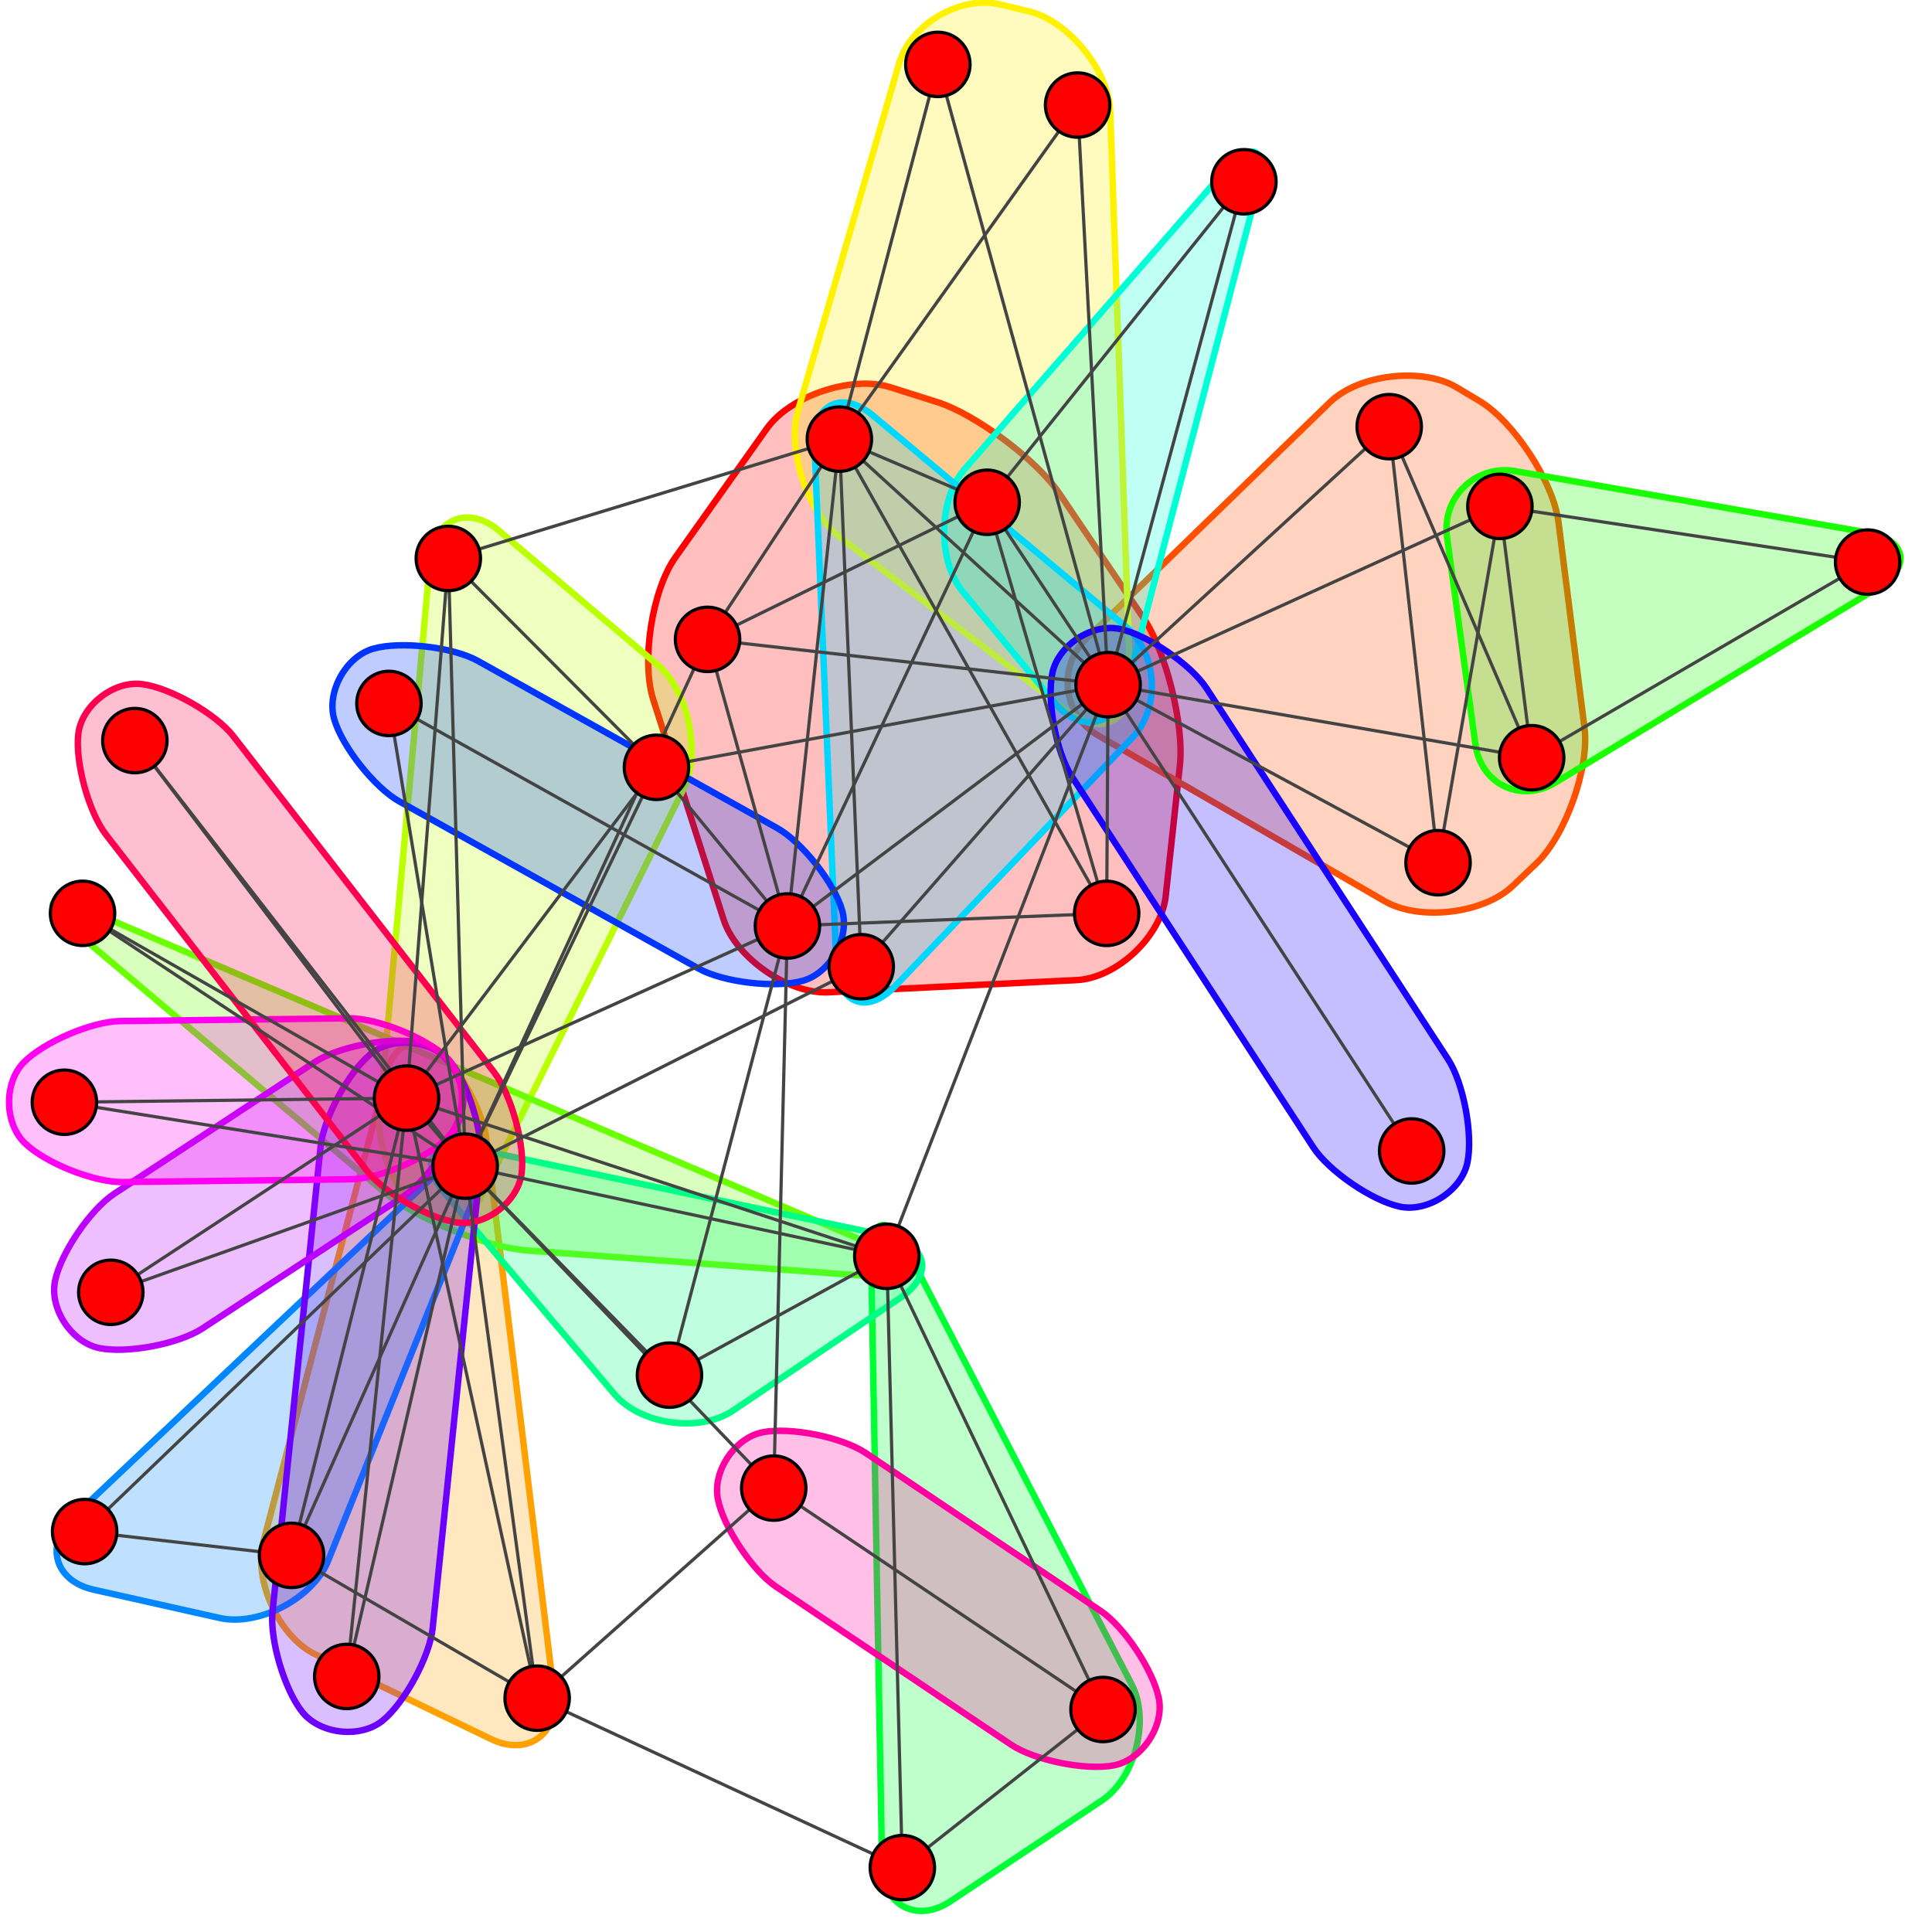 <?xml version="1.0" encoding="UTF-8"?>
<svg xmlns="http://www.w3.org/2000/svg" xmlns:xlink="http://www.w3.org/1999/xlink" width="600pt" height="600pt" viewBox="0 0 600 600" version="1.1">
<g id="surface9">
<rect x="0" y="0" width="600" height="600" style="fill:rgb(100%,100%,100%);fill-opacity:1;stroke:none;"/>
<path style="fill-rule:nonzero;fill:rgb(100%,0%,0%);fill-opacity:0.25;stroke-width:2;stroke-linecap:butt;stroke-linejoin:miter;stroke:rgb(100%,0%,0%);stroke-opacity:1;stroke-miterlimit:10;" d="M 291.09 124.879 L 276.457 120.246 C 264.539 116.477 245.387 122.895 238.148 133.086 L 209.738 173.094 C 202.5 183.285 199.07 205.383 202.879 217.289 L 224.719 285.578 C 228.527 297.48 244.82 308.773 257.305 308.164 L 334.359 304.379 C 346.844 303.77 360.676 290.727 362.023 278.301 L 366.438 237.551 C 367.781 225.125 362.133 202.336 355.137 191.977 L 328.914 153.141 C 321.918 142.781 303.008 128.648 291.09 124.879 "/>
<path style="fill-rule:nonzero;fill:rgb(100%,31.579%,0%);fill-opacity:0.25;stroke-width:2;stroke-linecap:butt;stroke-linejoin:miter;stroke:rgb(100%,31.579%,0%);stroke-opacity:1;stroke-miterlimit:10;" d="M 459.398 124.484 L 452.426 120.324 C 441.695 113.914 421.992 116.215 413.023 124.918 L 337.277 198.434 C 328.309 207.137 330.156 222.102 340.977 228.363 L 430.039 279.875 C 440.859 286.137 460.727 283.77 469.777 275.148 L 477.129 268.141 C 486.18 259.516 493.66 238.492 492.09 226.09 L 484 162.102 C 482.43 149.699 470.129 130.891 459.398 124.484 "/>
<path style="fill-rule:nonzero;fill:rgb(100%,63.158%,0%);fill-opacity:0.25;stroke-width:2;stroke-linecap:butt;stroke-linejoin:miter;stroke:rgb(100%,63.158%,0%);stroke-opacity:1;stroke-miterlimit:10;" d="M 136.844 326.836 C 130.73 321.457 122.543 323.957 120.469 331.832 L 81.797 478.766 C 78.613 490.855 86.691 508.367 97.953 513.793 L 152.586 540.117 C 163.848 545.543 173.594 538.559 172.082 526.152 L 151.047 353.754 C 150.059 345.672 142.957 332.211 136.844 326.836 "/>
<path style="fill-rule:nonzero;fill:rgb(100%,94.737%,0%);fill-opacity:0.25;stroke-width:2;stroke-linecap:butt;stroke-linejoin:miter;stroke:rgb(100%,94.737%,0%);stroke-opacity:1;stroke-miterlimit:10;" d="M 319.602 3.539 L 310.562 1.359 C 298.41 -1.566 282.762 7.508 279.27 19.508 L 247.809 127.562 C 244.312 139.562 250.754 159.152 260.684 166.742 L 331.988 221.223 C 341.918 228.812 351.414 223.91 350.977 211.418 L 344.781 34.379 C 344.344 21.887 331.754 6.465 319.602 3.539 "/>
<path style="fill-rule:nonzero;fill:rgb(73.684%,100%,0%);fill-opacity:0.25;stroke-width:2;stroke-linecap:butt;stroke-linejoin:miter;stroke:rgb(73.684%,100%,0%);stroke-opacity:1;stroke-miterlimit:10;" d="M 204.289 206.516 L 154.969 164.801 C 145.426 156.73 134.746 161.105 133.613 173.555 L 117.82 346.809 C 117.039 355.375 122.637 369.707 129.02 375.477 C 135.398 381.246 145.605 379.309 149.43 371.605 L 212.258 245.055 C 217.816 233.859 213.832 214.59 204.289 206.516 "/>
<path style="fill-rule:nonzero;fill:rgb(42.105%,100%,0%);fill-opacity:0.25;stroke-width:2;stroke-linecap:butt;stroke-linejoin:miter;stroke:rgb(42.105%,100%,0%);stroke-opacity:1;stroke-miterlimit:10;" d="M 275.98 388.68 L 26.289 282.23 C 14.793 277.328 12.852 280.48 22.41 288.535 L 119.508 370.359 C 129.066 378.414 151.09 387.402 163.555 388.336 L 274.047 396.617 C 286.512 397.551 287.48 393.582 275.98 388.68 "/>
<path style="fill-rule:nonzero;fill:rgb(10.526%,100%,0%);fill-opacity:0.25;stroke-width:2;stroke-linecap:butt;stroke-linejoin:miter;stroke:rgb(10.526%,100%,0%);stroke-opacity:1;stroke-miterlimit:10;" d="M 579.891 165.379 L 470.617 146.316 C 458.305 144.172 447.688 154.406 449.383 166.789 L 458.211 231.219 C 459.91 243.605 472.305 249.527 483.008 243.062 L 583.121 182.602 C 593.82 176.137 592.207 167.527 579.891 165.379 "/>
<path style="fill-rule:nonzero;fill:rgb(0%,100%,21.053%);fill-opacity:0.25;stroke-width:2;stroke-linecap:butt;stroke-linejoin:miter;stroke:rgb(0%,100%,21.053%);stroke-opacity:1;stroke-miterlimit:10;" d="M 351.473 523.137 L 281.57 387.934 C 275.828 376.832 270.312 378.227 270.539 390.723 L 273.938 579.312 C 274.164 591.809 284.793 597.379 295.199 590.453 L 342.145 559.199 C 352.551 552.27 357.215 534.238 351.473 523.137 "/>
<path style="fill-rule:nonzero;fill:rgb(0%,100%,52.632%);fill-opacity:0.25;stroke-width:2;stroke-linecap:butt;stroke-linejoin:miter;stroke:rgb(0%,100%,52.632%);stroke-opacity:1;stroke-miterlimit:10;" d="M 275.918 383.875 L 146.363 356.539 C 134.133 353.961 129.969 360.93 138.035 370.477 L 190.797 432.941 C 198.863 442.488 217.297 445.051 227.66 438.062 L 279.652 403.012 C 290.016 396.023 288.148 386.453 275.918 383.875 "/>
<path style="fill-rule:nonzero;fill:rgb(0%,100%,84.211%);fill-opacity:0.25;stroke-width:2;stroke-linecap:butt;stroke-linejoin:miter;stroke:rgb(0%,100%,84.211%);stroke-opacity:1;stroke-miterlimit:10;" d="M 349.934 213.438 L 390.719 58.062 C 393.891 45.973 388.852 43.305 380.633 52.727 L 299.523 145.73 C 291.309 155.148 291.066 174.199 299.039 183.824 L 327.641 218.363 C 335.613 227.992 346.758 225.531 349.934 213.438 "/>
<path style="fill-rule:nonzero;fill:rgb(0%,84.211%,100%);fill-opacity:0.25;stroke-width:2;stroke-linecap:butt;stroke-linejoin:miter;stroke:rgb(0%,84.211%,100%);stroke-opacity:1;stroke-miterlimit:10;" d="M 349.879 194.832 L 271.066 128.996 C 261.473 120.984 252.402 125.461 252.93 137.949 L 259.727 299.332 C 260.25 311.82 269.406 315.27 278.039 306.227 L 351.805 228.941 C 360.434 219.902 359.473 202.844 349.879 194.832 "/>
<path style="fill-rule:nonzero;fill:rgb(0%,52.632%,100%);fill-opacity:0.25;stroke-width:2;stroke-linecap:butt;stroke-linejoin:miter;stroke:rgb(0%,52.632%,100%);stroke-opacity:1;stroke-miterlimit:10;" d="M 101.883 484.754 L 149.934 365.203 C 154.594 353.605 150.176 350.598 141.094 359.188 L 22.836 471.031 C 13.754 479.621 16.871 490.949 29.066 493.688 L 68.168 502.469 C 80.363 505.211 97.223 496.352 101.883 484.754 "/>
<path style="fill-rule:nonzero;fill:rgb(0%,21.053%,100%);fill-opacity:0.25;stroke-width:2;stroke-linecap:butt;stroke-linejoin:miter;stroke:rgb(0%,21.053%,100%);stroke-opacity:1;stroke-miterlimit:10;" d="M 115.965 201.445 C 124.469 199.039 140.691 200.938 148.406 205.246 L 241.297 257.125 C 249.016 261.434 259.141 274.246 261.551 282.75 C 263.961 291.254 257.863 302.168 249.359 304.578 C 240.855 306.988 224.637 305.086 216.918 300.777 L 124.027 248.902 C 116.312 244.59 106.184 231.777 103.773 223.273 C 101.367 214.77 107.461 203.855 115.965 201.445 "/>
<path style="fill-rule:nonzero;fill:rgb(10.526%,0%,100%);fill-opacity:0.25;stroke-width:2;stroke-linecap:butt;stroke-linejoin:miter;stroke:rgb(10.526%,0%,100%);stroke-opacity:1;stroke-miterlimit:10;" d="M 347.785 195.332 C 356.434 197.156 369.902 206.395 374.727 213.801 L 449.719 328.984 C 454.539 336.395 457.535 352.449 455.707 361.098 C 453.879 369.742 443.402 376.562 434.758 374.738 C 426.109 372.91 412.637 363.676 407.816 356.266 L 332.824 241.082 C 328 233.672 325.004 217.617 326.832 208.969 C 328.66 200.324 339.137 193.504 347.785 195.332 "/>
<path style="fill-rule:nonzero;fill:rgb(42.105%,0%,100%);fill-opacity:0.25;stroke-width:2;stroke-linecap:butt;stroke-linejoin:miter;stroke:rgb(42.105%,0%,100%);stroke-opacity:1;stroke-miterlimit:10;" d="M 139.98 329.879 C 145.555 336.738 150.219 352.391 149.309 361.184 L 134.371 505.625 C 133.461 514.414 125.691 528.781 118.832 534.355 C 111.973 539.93 99.539 538.645 93.965 531.785 C 88.391 524.922 83.727 509.273 84.637 500.48 L 99.574 356.039 C 100.484 347.246 108.254 332.883 115.113 327.309 C 121.973 321.734 134.406 323.02 139.98 329.879 "/>
<path style="fill-rule:nonzero;fill:rgb(73.684%,0%,100%);fill-opacity:0.25;stroke-width:2;stroke-linecap:butt;stroke-linejoin:miter;stroke:rgb(73.684%,0%,100%);stroke-opacity:1;stroke-miterlimit:10;" d="M 143.57 344.613 C 141.777 353.27 132.594 366.777 125.207 371.629 L 62.91 412.539 C 55.52 417.391 39.477 420.449 30.824 418.656 C 22.168 416.863 15.305 406.414 17.102 397.758 C 18.895 389.105 28.074 375.598 35.465 370.746 L 97.762 329.836 C 105.148 324.984 121.191 321.926 129.848 323.719 C 138.5 325.512 145.363 335.961 143.57 344.613 "/>
<path style="fill-rule:nonzero;fill:rgb(100%,0%,94.737%);fill-opacity:0.25;stroke-width:2;stroke-linecap:butt;stroke-linejoin:miter;stroke:rgb(100%,0%,94.737%);stroke-opacity:1;stroke-miterlimit:10;" d="M 138.91 353.375 C 132.734 359.699 117.723 366.133 108.887 366.238 L 37.977 367.098 C 29.141 367.203 13.977 361.137 7.652 354.961 C 1.328 348.789 1.176 336.289 7.352 329.965 C 13.523 323.641 28.535 317.207 37.375 317.102 L 108.281 316.242 C 117.121 316.137 132.281 322.203 138.609 328.379 C 144.934 334.551 145.086 347.051 138.91 353.375 "/>
<path style="fill-rule:nonzero;fill:rgb(100%,0%,63.158%);fill-opacity:0.25;stroke-width:2;stroke-linecap:butt;stroke-linejoin:miter;stroke:rgb(100%,0%,63.158%);stroke-opacity:1;stroke-miterlimit:10;" d="M 236.887 444.797 C 245.562 443.098 261.57 446.332 268.906 451.262 L 341.828 500.289 C 349.164 505.219 358.199 518.824 359.898 527.5 C 361.598 536.172 354.621 546.547 345.949 548.246 C 337.273 549.945 321.266 546.715 313.93 541.781 L 241.008 492.758 C 233.676 487.824 224.641 474.219 222.941 465.547 C 221.238 456.871 228.215 446.496 236.887 444.797 "/>
<path style="fill-rule:nonzero;fill:rgb(100%,0%,31.579%);fill-opacity:0.25;stroke-width:2;stroke-linecap:butt;stroke-linejoin:miter;stroke:rgb(100%,0%,31.579%);stroke-opacity:1;stroke-miterlimit:10;" d="M 44.09 212.457 C 52.859 213.559 67.047 221.648 72.469 228.629 L 153.371 332.867 C 158.789 339.848 163.105 355.602 162 364.367 C 160.895 373.137 151.02 380.805 142.25 379.699 C 133.48 378.594 119.289 370.504 113.871 363.523 L 32.969 259.289 C 27.551 252.305 23.234 236.555 24.34 227.785 C 25.445 219.016 35.32 211.352 44.09 212.457 "/>
<path style="fill:none;stroke-width:1;stroke-linecap:butt;stroke-linejoin:miter;stroke:rgb(26.667%,26.667%,26.667%);stroke-opacity:1;stroke-miterlimit:10;" d="M 344.129 212.625 L 260.676 136.371 "/>
<path style="fill:none;stroke-width:1;stroke-linecap:butt;stroke-linejoin:miter;stroke:rgb(26.667%,26.667%,26.667%);stroke-opacity:1;stroke-miterlimit:10;" d="M 344.129 212.625 L 244.543 287.57 "/>
<path style="fill:none;stroke-width:1;stroke-linecap:butt;stroke-linejoin:miter;stroke:rgb(26.667%,26.667%,26.667%);stroke-opacity:1;stroke-miterlimit:10;" d="M 260.676 136.371 L 244.543 287.57 "/>
<path style="fill:none;stroke-width:1;stroke-linecap:butt;stroke-linejoin:miter;stroke:rgb(26.667%,26.667%,26.667%);stroke-opacity:1;stroke-miterlimit:10;" d="M 344.129 212.625 L 306.574 155.984 "/>
<path style="fill:none;stroke-width:1;stroke-linecap:butt;stroke-linejoin:miter;stroke:rgb(26.667%,26.667%,26.667%);stroke-opacity:1;stroke-miterlimit:10;" d="M 260.676 136.371 L 306.574 155.984 "/>
<path style="fill:none;stroke-width:1;stroke-linecap:butt;stroke-linejoin:miter;stroke:rgb(26.667%,26.667%,26.667%);stroke-opacity:1;stroke-miterlimit:10;" d="M 244.543 287.57 L 306.574 155.984 "/>
<path style="fill:none;stroke-width:1;stroke-linecap:butt;stroke-linejoin:miter;stroke:rgb(26.667%,26.667%,26.667%);stroke-opacity:1;stroke-miterlimit:10;" d="M 344.129 212.625 L 446.598 267.918 "/>
<path style="fill:none;stroke-width:1;stroke-linecap:butt;stroke-linejoin:miter;stroke:rgb(26.667%,26.667%,26.667%);stroke-opacity:1;stroke-miterlimit:10;" d="M 344.129 212.625 L 475.672 235.32 "/>
<path style="fill:none;stroke-width:1;stroke-linecap:butt;stroke-linejoin:miter;stroke:rgb(26.667%,26.667%,26.667%);stroke-opacity:1;stroke-miterlimit:10;" d="M 344.129 212.625 L 465.809 157.258 "/>
<path style="fill:none;stroke-width:1;stroke-linecap:butt;stroke-linejoin:miter;stroke:rgb(26.667%,26.667%,26.667%);stroke-opacity:1;stroke-miterlimit:10;" d="M 446.598 267.918 L 465.809 157.258 "/>
<path style="fill:none;stroke-width:1;stroke-linecap:butt;stroke-linejoin:miter;stroke:rgb(26.667%,26.667%,26.667%);stroke-opacity:1;stroke-miterlimit:10;" d="M 475.672 235.32 L 465.809 157.258 "/>
<path style="fill:none;stroke-width:1;stroke-linecap:butt;stroke-linejoin:miter;stroke:rgb(26.667%,26.667%,26.667%);stroke-opacity:1;stroke-miterlimit:10;" d="M 344.129 212.625 L 343.684 283.656 "/>
<path style="fill:none;stroke-width:1;stroke-linecap:butt;stroke-linejoin:miter;stroke:rgb(26.667%,26.667%,26.667%);stroke-opacity:1;stroke-miterlimit:10;" d="M 260.676 136.371 L 343.684 283.656 "/>
<path style="fill:none;stroke-width:1;stroke-linecap:butt;stroke-linejoin:miter;stroke:rgb(26.667%,26.667%,26.667%);stroke-opacity:1;stroke-miterlimit:10;" d="M 244.543 287.57 L 343.684 283.656 "/>
<path style="fill:none;stroke-width:1;stroke-linecap:butt;stroke-linejoin:miter;stroke:rgb(26.667%,26.667%,26.667%);stroke-opacity:1;stroke-miterlimit:10;" d="M 306.574 155.984 L 343.684 283.656 "/>
<path style="fill:none;stroke-width:1;stroke-linecap:butt;stroke-linejoin:miter;stroke:rgb(26.667%,26.667%,26.667%);stroke-opacity:1;stroke-miterlimit:10;" d="M 344.129 212.625 L 203.871 238.301 "/>
<path style="fill:none;stroke-width:1;stroke-linecap:butt;stroke-linejoin:miter;stroke:rgb(26.667%,26.667%,26.667%);stroke-opacity:1;stroke-miterlimit:10;" d="M 244.543 287.57 L 203.871 238.301 "/>
<path style="fill:none;stroke-width:1;stroke-linecap:butt;stroke-linejoin:miter;stroke:rgb(26.667%,26.667%,26.667%);stroke-opacity:1;stroke-miterlimit:10;" d="M 244.543 287.57 L 120.785 218.457 "/>
<path style="fill:none;stroke-width:1;stroke-linecap:butt;stroke-linejoin:miter;stroke:rgb(26.667%,26.667%,26.667%);stroke-opacity:1;stroke-miterlimit:10;" d="M 344.129 212.625 L 431.434 132.504 "/>
<path style="fill:none;stroke-width:1;stroke-linecap:butt;stroke-linejoin:miter;stroke:rgb(26.667%,26.667%,26.667%);stroke-opacity:1;stroke-miterlimit:10;" d="M 446.598 267.918 L 431.434 132.504 "/>
<path style="fill:none;stroke-width:1;stroke-linecap:butt;stroke-linejoin:miter;stroke:rgb(26.667%,26.667%,26.667%);stroke-opacity:1;stroke-miterlimit:10;" d="M 475.672 235.32 L 431.434 132.504 "/>
<path style="fill:none;stroke-width:1;stroke-linecap:butt;stroke-linejoin:miter;stroke:rgb(26.667%,26.667%,26.667%);stroke-opacity:1;stroke-miterlimit:10;" d="M 344.129 212.625 L 438.41 357.441 "/>
<path style="fill:none;stroke-width:1;stroke-linecap:butt;stroke-linejoin:miter;stroke:rgb(26.667%,26.667%,26.667%);stroke-opacity:1;stroke-miterlimit:10;" d="M 344.129 212.625 L 386.309 56.449 "/>
<path style="fill:none;stroke-width:1;stroke-linecap:butt;stroke-linejoin:miter;stroke:rgb(26.667%,26.667%,26.667%);stroke-opacity:1;stroke-miterlimit:10;" d="M 306.574 155.984 L 386.309 56.449 "/>
<path style="fill:none;stroke-width:1;stroke-linecap:butt;stroke-linejoin:miter;stroke:rgb(26.667%,26.667%,26.667%);stroke-opacity:1;stroke-miterlimit:10;" d="M 344.129 212.625 L 219.738 198.566 "/>
<path style="fill:none;stroke-width:1;stroke-linecap:butt;stroke-linejoin:miter;stroke:rgb(26.667%,26.667%,26.667%);stroke-opacity:1;stroke-miterlimit:10;" d="M 260.676 136.371 L 219.738 198.566 "/>
<path style="fill:none;stroke-width:1;stroke-linecap:butt;stroke-linejoin:miter;stroke:rgb(26.667%,26.667%,26.667%);stroke-opacity:1;stroke-miterlimit:10;" d="M 244.543 287.57 L 219.738 198.566 "/>
<path style="fill:none;stroke-width:1;stroke-linecap:butt;stroke-linejoin:miter;stroke:rgb(26.667%,26.667%,26.667%);stroke-opacity:1;stroke-miterlimit:10;" d="M 306.574 155.984 L 219.738 198.566 "/>
<path style="fill:none;stroke-width:1;stroke-linecap:butt;stroke-linejoin:miter;stroke:rgb(26.667%,26.667%,26.667%);stroke-opacity:1;stroke-miterlimit:10;" d="M 475.672 235.32 L 580 174.555 "/>
<path style="fill:none;stroke-width:1;stroke-linecap:butt;stroke-linejoin:miter;stroke:rgb(26.667%,26.667%,26.667%);stroke-opacity:1;stroke-miterlimit:10;" d="M 465.809 157.258 L 580 174.555 "/>
<path style="fill:none;stroke-width:1;stroke-linecap:butt;stroke-linejoin:miter;stroke:rgb(26.667%,26.667%,26.667%);stroke-opacity:1;stroke-miterlimit:10;" d="M 344.129 212.625 L 291.258 20 "/>
<path style="fill:none;stroke-width:1;stroke-linecap:butt;stroke-linejoin:miter;stroke:rgb(26.667%,26.667%,26.667%);stroke-opacity:1;stroke-miterlimit:10;" d="M 260.676 136.371 L 291.258 20 "/>
<path style="fill:none;stroke-width:1;stroke-linecap:butt;stroke-linejoin:miter;stroke:rgb(26.667%,26.667%,26.667%);stroke-opacity:1;stroke-miterlimit:10;" d="M 344.129 212.625 L 267.469 300.223 "/>
<path style="fill:none;stroke-width:1;stroke-linecap:butt;stroke-linejoin:miter;stroke:rgb(26.667%,26.667%,26.667%);stroke-opacity:1;stroke-miterlimit:10;" d="M 260.676 136.371 L 267.469 300.223 "/>
<path style="fill:none;stroke-width:1;stroke-linecap:butt;stroke-linejoin:miter;stroke:rgb(26.667%,26.667%,26.667%);stroke-opacity:1;stroke-miterlimit:10;" d="M 344.129 212.625 L 334.66 32.621 "/>
<path style="fill:none;stroke-width:1;stroke-linecap:butt;stroke-linejoin:miter;stroke:rgb(26.667%,26.667%,26.667%);stroke-opacity:1;stroke-miterlimit:10;" d="M 260.676 136.371 L 334.66 32.621 "/>
<path style="fill:none;stroke-width:1;stroke-linecap:butt;stroke-linejoin:miter;stroke:rgb(26.667%,26.667%,26.667%);stroke-opacity:1;stroke-miterlimit:10;" d="M 166.816 527.383 L 280.234 580 "/>
<path style="fill:none;stroke-width:1;stroke-linecap:butt;stroke-linejoin:miter;stroke:rgb(26.667%,26.667%,26.667%);stroke-opacity:1;stroke-miterlimit:10;" d="M 342.551 530.898 L 280.234 580 "/>
<path style="fill:none;stroke-width:1;stroke-linecap:butt;stroke-linejoin:miter;stroke:rgb(26.667%,26.667%,26.667%);stroke-opacity:1;stroke-miterlimit:10;" d="M 244.543 287.57 L 240.289 462.145 "/>
<path style="fill:none;stroke-width:1;stroke-linecap:butt;stroke-linejoin:miter;stroke:rgb(26.667%,26.667%,26.667%);stroke-opacity:1;stroke-miterlimit:10;" d="M 166.816 527.383 L 240.289 462.145 "/>
<path style="fill:none;stroke-width:1;stroke-linecap:butt;stroke-linejoin:miter;stroke:rgb(26.667%,26.667%,26.667%);stroke-opacity:1;stroke-miterlimit:10;" d="M 342.551 530.898 L 240.289 462.145 "/>
<path style="fill:none;stroke-width:1;stroke-linecap:butt;stroke-linejoin:miter;stroke:rgb(26.667%,26.667%,26.667%);stroke-opacity:1;stroke-miterlimit:10;" d="M 244.543 287.57 L 207.918 427.059 "/>
<path style="fill:none;stroke-width:1;stroke-linecap:butt;stroke-linejoin:miter;stroke:rgb(26.667%,26.667%,26.667%);stroke-opacity:1;stroke-miterlimit:10;" d="M 166.816 527.383 L 90.547 483.031 "/>
<path style="fill:none;stroke-width:1;stroke-linecap:butt;stroke-linejoin:miter;stroke:rgb(26.667%,26.667%,26.667%);stroke-opacity:1;stroke-miterlimit:10;" d="M 26.285 475.641 L 90.547 483.031 "/>
<path style="fill:none;stroke-width:1;stroke-linecap:butt;stroke-linejoin:miter;stroke:rgb(26.667%,26.667%,26.667%);stroke-opacity:1;stroke-miterlimit:10;" d="M 260.676 136.371 L 139.23 173.434 "/>
<path style="fill:none;stroke-width:1;stroke-linecap:butt;stroke-linejoin:miter;stroke:rgb(26.667%,26.667%,26.667%);stroke-opacity:1;stroke-miterlimit:10;" d="M 203.871 238.301 L 139.23 173.434 "/>
<path style="fill:none;stroke-width:1;stroke-linecap:butt;stroke-linejoin:miter;stroke:rgb(26.667%,26.667%,26.667%);stroke-opacity:1;stroke-miterlimit:10;" d="M 344.129 212.625 L 275.406 390.156 "/>
<path style="fill:none;stroke-width:1;stroke-linecap:butt;stroke-linejoin:miter;stroke:rgb(26.667%,26.667%,26.667%);stroke-opacity:1;stroke-miterlimit:10;" d="M 342.551 530.898 L 275.406 390.156 "/>
<path style="fill:none;stroke-width:1;stroke-linecap:butt;stroke-linejoin:miter;stroke:rgb(26.667%,26.667%,26.667%);stroke-opacity:1;stroke-miterlimit:10;" d="M 280.234 580 L 275.406 390.156 "/>
<path style="fill:none;stroke-width:1;stroke-linecap:butt;stroke-linejoin:miter;stroke:rgb(26.667%,26.667%,26.667%);stroke-opacity:1;stroke-miterlimit:10;" d="M 207.918 427.059 L 275.406 390.156 "/>
<path style="fill:none;stroke-width:1;stroke-linecap:butt;stroke-linejoin:miter;stroke:rgb(26.667%,26.667%,26.667%);stroke-opacity:1;stroke-miterlimit:10;" d="M 244.543 287.57 L 126.262 341.027 "/>
<path style="fill:none;stroke-width:1;stroke-linecap:butt;stroke-linejoin:miter;stroke:rgb(26.667%,26.667%,26.667%);stroke-opacity:1;stroke-miterlimit:10;" d="M 203.871 238.301 L 126.262 341.027 "/>
<path style="fill:none;stroke-width:1;stroke-linecap:butt;stroke-linejoin:miter;stroke:rgb(26.667%,26.667%,26.667%);stroke-opacity:1;stroke-miterlimit:10;" d="M 107.684 520.637 L 126.262 341.027 "/>
<path style="fill:none;stroke-width:1;stroke-linecap:butt;stroke-linejoin:miter;stroke:rgb(26.667%,26.667%,26.667%);stroke-opacity:1;stroke-miterlimit:10;" d="M 41.879 229.996 L 126.262 341.027 "/>
<path style="fill:none;stroke-width:1;stroke-linecap:butt;stroke-linejoin:miter;stroke:rgb(26.667%,26.667%,26.667%);stroke-opacity:1;stroke-miterlimit:10;" d="M 34.41 401.344 L 126.262 341.027 "/>
<path style="fill:none;stroke-width:1;stroke-linecap:butt;stroke-linejoin:miter;stroke:rgb(26.667%,26.667%,26.667%);stroke-opacity:1;stroke-miterlimit:10;" d="M 20 342.312 L 126.262 341.027 "/>
<path style="fill:none;stroke-width:1;stroke-linecap:butt;stroke-linejoin:miter;stroke:rgb(26.667%,26.667%,26.667%);stroke-opacity:1;stroke-miterlimit:10;" d="M 25.637 283.641 L 126.262 341.027 "/>
<path style="fill:none;stroke-width:1;stroke-linecap:butt;stroke-linejoin:miter;stroke:rgb(26.667%,26.667%,26.667%);stroke-opacity:1;stroke-miterlimit:10;" d="M 166.816 527.383 L 126.262 341.027 "/>
<path style="fill:none;stroke-width:1;stroke-linecap:butt;stroke-linejoin:miter;stroke:rgb(26.667%,26.667%,26.667%);stroke-opacity:1;stroke-miterlimit:10;" d="M 90.547 483.031 L 126.262 341.027 "/>
<path style="fill:none;stroke-width:1;stroke-linecap:butt;stroke-linejoin:miter;stroke:rgb(26.667%,26.667%,26.667%);stroke-opacity:1;stroke-miterlimit:10;" d="M 139.23 173.434 L 126.262 341.027 "/>
<path style="fill:none;stroke-width:1;stroke-linecap:butt;stroke-linejoin:miter;stroke:rgb(26.667%,26.667%,26.667%);stroke-opacity:1;stroke-miterlimit:10;" d="M 275.406 390.156 L 126.262 341.027 "/>
<path style="fill:none;stroke-width:1;stroke-linecap:butt;stroke-linejoin:miter;stroke:rgb(26.667%,26.667%,26.667%);stroke-opacity:1;stroke-miterlimit:10;" d="M 203.871 238.301 L 144.461 362.16 "/>
<path style="fill:none;stroke-width:1;stroke-linecap:butt;stroke-linejoin:miter;stroke:rgb(26.667%,26.667%,26.667%);stroke-opacity:1;stroke-miterlimit:10;" d="M 120.785 218.457 L 144.461 362.16 "/>
<path style="fill:none;stroke-width:1;stroke-linecap:butt;stroke-linejoin:miter;stroke:rgb(26.667%,26.667%,26.667%);stroke-opacity:1;stroke-miterlimit:10;" d="M 219.738 198.566 L 144.461 362.16 "/>
<path style="fill:none;stroke-width:1;stroke-linecap:butt;stroke-linejoin:miter;stroke:rgb(26.667%,26.667%,26.667%);stroke-opacity:1;stroke-miterlimit:10;" d="M 107.684 520.637 L 144.461 362.16 "/>
<path style="fill:none;stroke-width:1;stroke-linecap:butt;stroke-linejoin:miter;stroke:rgb(26.667%,26.667%,26.667%);stroke-opacity:1;stroke-miterlimit:10;" d="M 41.879 229.996 L 144.461 362.16 "/>
<path style="fill:none;stroke-width:1;stroke-linecap:butt;stroke-linejoin:miter;stroke:rgb(26.667%,26.667%,26.667%);stroke-opacity:1;stroke-miterlimit:10;" d="M 34.41 401.344 L 144.461 362.16 "/>
<path style="fill:none;stroke-width:1;stroke-linecap:butt;stroke-linejoin:miter;stroke:rgb(26.667%,26.667%,26.667%);stroke-opacity:1;stroke-miterlimit:10;" d="M 267.469 300.223 L 144.461 362.16 "/>
<path style="fill:none;stroke-width:1;stroke-linecap:butt;stroke-linejoin:miter;stroke:rgb(26.667%,26.667%,26.667%);stroke-opacity:1;stroke-miterlimit:10;" d="M 20 342.312 L 144.461 362.16 "/>
<path style="fill:none;stroke-width:1;stroke-linecap:butt;stroke-linejoin:miter;stroke:rgb(26.667%,26.667%,26.667%);stroke-opacity:1;stroke-miterlimit:10;" d="M 25.637 283.641 L 144.461 362.16 "/>
<path style="fill:none;stroke-width:1;stroke-linecap:butt;stroke-linejoin:miter;stroke:rgb(26.667%,26.667%,26.667%);stroke-opacity:1;stroke-miterlimit:10;" d="M 166.816 527.383 L 144.461 362.16 "/>
<path style="fill:none;stroke-width:1;stroke-linecap:butt;stroke-linejoin:miter;stroke:rgb(26.667%,26.667%,26.667%);stroke-opacity:1;stroke-miterlimit:10;" d="M 26.285 475.641 L 144.461 362.16 "/>
<path style="fill:none;stroke-width:1;stroke-linecap:butt;stroke-linejoin:miter;stroke:rgb(26.667%,26.667%,26.667%);stroke-opacity:1;stroke-miterlimit:10;" d="M 240.289 462.145 L 144.461 362.16 "/>
<path style="fill:none;stroke-width:1;stroke-linecap:butt;stroke-linejoin:miter;stroke:rgb(26.667%,26.667%,26.667%);stroke-opacity:1;stroke-miterlimit:10;" d="M 207.918 427.059 L 144.461 362.16 "/>
<path style="fill:none;stroke-width:1;stroke-linecap:butt;stroke-linejoin:miter;stroke:rgb(26.667%,26.667%,26.667%);stroke-opacity:1;stroke-miterlimit:10;" d="M 90.547 483.031 L 144.461 362.16 "/>
<path style="fill:none;stroke-width:1;stroke-linecap:butt;stroke-linejoin:miter;stroke:rgb(26.667%,26.667%,26.667%);stroke-opacity:1;stroke-miterlimit:10;" d="M 139.23 173.434 L 144.461 362.16 "/>
<path style="fill:none;stroke-width:1;stroke-linecap:butt;stroke-linejoin:miter;stroke:rgb(26.667%,26.667%,26.667%);stroke-opacity:1;stroke-miterlimit:10;" d="M 275.406 390.156 L 144.461 362.16 "/>
<path style="fill:none;stroke-width:1;stroke-linecap:butt;stroke-linejoin:miter;stroke:rgb(26.667%,26.667%,26.667%);stroke-opacity:1;stroke-miterlimit:10;" d="M 126.262 341.027 L 144.461 362.16 "/>
<path style="fill-rule:nonzero;fill:rgb(100%,0%,0%);fill-opacity:1;stroke-width:1;stroke-linecap:butt;stroke-linejoin:miter;stroke:rgb(0%,0%,0%);stroke-opacity:1;stroke-miterlimit:10;" d="M 354.129 212.625 C 354.129 218.148 349.652 222.625 344.129 222.625 C 338.605 222.625 334.129 218.148 334.129 212.625 C 334.129 207.102 338.605 202.625 344.129 202.625 C 349.652 202.625 354.129 207.102 354.129 212.625 "/>
<path style="fill-rule:nonzero;fill:rgb(100%,0%,0%);fill-opacity:1;stroke-width:1;stroke-linecap:butt;stroke-linejoin:miter;stroke:rgb(0%,0%,0%);stroke-opacity:1;stroke-miterlimit:10;" d="M 270.676 136.371 C 270.676 141.895 266.195 146.371 260.676 146.371 C 255.152 146.371 250.676 141.895 250.676 136.371 C 250.676 130.852 255.152 126.371 260.676 126.371 C 266.195 126.371 270.676 130.852 270.676 136.371 "/>
<path style="fill-rule:nonzero;fill:rgb(100%,0%,0%);fill-opacity:1;stroke-width:1;stroke-linecap:butt;stroke-linejoin:miter;stroke:rgb(0%,0%,0%);stroke-opacity:1;stroke-miterlimit:10;" d="M 254.543 287.57 C 254.543 293.094 250.062 297.57 244.543 297.57 C 239.02 297.57 234.543 293.094 234.543 287.57 C 234.543 282.047 239.02 277.57 244.543 277.57 C 250.062 277.57 254.543 282.047 254.543 287.57 "/>
<path style="fill-rule:nonzero;fill:rgb(100%,0%,0%);fill-opacity:1;stroke-width:1;stroke-linecap:butt;stroke-linejoin:miter;stroke:rgb(0%,0%,0%);stroke-opacity:1;stroke-miterlimit:10;" d="M 316.574 155.984 C 316.574 161.508 312.098 165.984 306.574 165.984 C 301.051 165.984 296.574 161.508 296.574 155.984 C 296.574 150.461 301.051 145.984 306.574 145.984 C 312.098 145.984 316.574 150.461 316.574 155.984 "/>
<path style="fill-rule:nonzero;fill:rgb(100%,0%,0%);fill-opacity:1;stroke-width:1;stroke-linecap:butt;stroke-linejoin:miter;stroke:rgb(0%,0%,0%);stroke-opacity:1;stroke-miterlimit:10;" d="M 456.598 267.918 C 456.598 273.438 452.121 277.918 446.598 277.918 C 441.074 277.918 436.598 273.438 436.598 267.918 C 436.598 262.395 441.074 257.918 446.598 257.918 C 452.121 257.918 456.598 262.395 456.598 267.918 "/>
<path style="fill-rule:nonzero;fill:rgb(100%,0%,0%);fill-opacity:1;stroke-width:1;stroke-linecap:butt;stroke-linejoin:miter;stroke:rgb(0%,0%,0%);stroke-opacity:1;stroke-miterlimit:10;" d="M 485.672 235.32 C 485.672 240.844 481.195 245.32 475.672 245.32 C 470.148 245.32 465.672 240.844 465.672 235.32 C 465.672 229.797 470.148 225.32 475.672 225.32 C 481.195 225.32 485.672 229.797 485.672 235.32 "/>
<path style="fill-rule:nonzero;fill:rgb(100%,0%,0%);fill-opacity:1;stroke-width:1;stroke-linecap:butt;stroke-linejoin:miter;stroke:rgb(0%,0%,0%);stroke-opacity:1;stroke-miterlimit:10;" d="M 475.809 157.258 C 475.809 162.781 471.332 167.258 465.809 167.258 C 460.289 167.258 455.809 162.781 455.809 157.258 C 455.809 151.734 460.289 147.258 465.809 147.258 C 471.332 147.258 475.809 151.734 475.809 157.258 "/>
<path style="fill-rule:nonzero;fill:rgb(100%,0%,0%);fill-opacity:1;stroke-width:1;stroke-linecap:butt;stroke-linejoin:miter;stroke:rgb(0%,0%,0%);stroke-opacity:1;stroke-miterlimit:10;" d="M 353.684 283.656 C 353.684 289.18 349.207 293.656 343.684 293.656 C 338.16 293.656 333.684 289.18 333.684 283.656 C 333.684 278.133 338.16 273.656 343.684 273.656 C 349.207 273.656 353.684 278.133 353.684 283.656 "/>
<path style="fill-rule:nonzero;fill:rgb(100%,0%,0%);fill-opacity:1;stroke-width:1;stroke-linecap:butt;stroke-linejoin:miter;stroke:rgb(0%,0%,0%);stroke-opacity:1;stroke-miterlimit:10;" d="M 213.871 238.301 C 213.871 243.824 209.395 248.301 203.871 248.301 C 198.352 248.301 193.871 243.824 193.871 238.301 C 193.871 232.777 198.352 228.301 203.871 228.301 C 209.395 228.301 213.871 232.777 213.871 238.301 "/>
<path style="fill-rule:nonzero;fill:rgb(100%,0%,0%);fill-opacity:1;stroke-width:1;stroke-linecap:butt;stroke-linejoin:miter;stroke:rgb(0%,0%,0%);stroke-opacity:1;stroke-miterlimit:10;" d="M 130.785 218.457 C 130.785 223.977 126.305 228.457 120.785 228.457 C 115.262 228.457 110.785 223.977 110.785 218.457 C 110.785 212.934 115.262 208.457 120.785 208.457 C 126.305 208.457 130.785 212.934 130.785 218.457 "/>
<path style="fill-rule:nonzero;fill:rgb(100%,0%,0%);fill-opacity:1;stroke-width:1;stroke-linecap:butt;stroke-linejoin:miter;stroke:rgb(0%,0%,0%);stroke-opacity:1;stroke-miterlimit:10;" d="M 441.434 132.504 C 441.434 138.027 436.957 142.504 431.434 142.504 C 425.91 142.504 421.434 138.027 421.434 132.504 C 421.434 126.98 425.91 122.504 431.434 122.504 C 436.957 122.504 441.434 126.98 441.434 132.504 "/>
<path style="fill-rule:nonzero;fill:rgb(100%,0%,0%);fill-opacity:1;stroke-width:1;stroke-linecap:butt;stroke-linejoin:miter;stroke:rgb(0%,0%,0%);stroke-opacity:1;stroke-miterlimit:10;" d="M 448.41 357.441 C 448.41 362.965 443.934 367.441 438.41 367.441 C 432.887 367.441 428.41 362.965 428.41 357.441 C 428.41 351.918 432.887 347.441 438.41 347.441 C 443.934 347.441 448.41 351.918 448.41 357.441 "/>
<path style="fill-rule:nonzero;fill:rgb(100%,0%,0%);fill-opacity:1;stroke-width:1;stroke-linecap:butt;stroke-linejoin:miter;stroke:rgb(0%,0%,0%);stroke-opacity:1;stroke-miterlimit:10;" d="M 396.309 56.449 C 396.309 61.973 391.832 66.449 386.309 66.449 C 380.785 66.449 376.309 61.973 376.309 56.449 C 376.309 50.926 380.785 46.449 386.309 46.449 C 391.832 46.449 396.309 50.926 396.309 56.449 "/>
<path style="fill-rule:nonzero;fill:rgb(100%,0%,0%);fill-opacity:1;stroke-width:1;stroke-linecap:butt;stroke-linejoin:miter;stroke:rgb(0%,0%,0%);stroke-opacity:1;stroke-miterlimit:10;" d="M 229.738 198.566 C 229.738 204.09 225.262 208.566 219.738 208.566 C 214.215 208.566 209.738 204.09 209.738 198.566 C 209.738 193.043 214.215 188.566 219.738 188.566 C 225.262 188.566 229.738 193.043 229.738 198.566 "/>
<path style="fill-rule:nonzero;fill:rgb(100%,0%,0%);fill-opacity:1;stroke-width:1;stroke-linecap:butt;stroke-linejoin:miter;stroke:rgb(0%,0%,0%);stroke-opacity:1;stroke-miterlimit:10;" d="M 117.684 520.637 C 117.684 526.16 113.207 530.637 107.684 530.637 C 102.16 530.637 97.684 526.16 97.684 520.637 C 97.684 515.113 102.16 510.637 107.684 510.637 C 113.207 510.637 117.684 515.113 117.684 520.637 "/>
<path style="fill-rule:nonzero;fill:rgb(100%,0%,0%);fill-opacity:1;stroke-width:1;stroke-linecap:butt;stroke-linejoin:miter;stroke:rgb(0%,0%,0%);stroke-opacity:1;stroke-miterlimit:10;" d="M 51.879 229.996 C 51.879 235.516 47.402 239.996 41.879 239.996 C 36.355 239.996 31.879 235.516 31.879 229.996 C 31.879 224.473 36.355 219.996 41.879 219.996 C 47.402 219.996 51.879 224.473 51.879 229.996 "/>
<path style="fill-rule:nonzero;fill:rgb(100%,0%,0%);fill-opacity:1;stroke-width:1;stroke-linecap:butt;stroke-linejoin:miter;stroke:rgb(0%,0%,0%);stroke-opacity:1;stroke-miterlimit:10;" d="M 590 174.555 C 590 180.078 585.523 184.555 580 184.555 C 574.477 184.555 570 180.078 570 174.555 C 570 169.031 574.477 164.555 580 164.555 C 585.523 164.555 590 169.031 590 174.555 "/>
<path style="fill-rule:nonzero;fill:rgb(100%,0%,0%);fill-opacity:1;stroke-width:1;stroke-linecap:butt;stroke-linejoin:miter;stroke:rgb(0%,0%,0%);stroke-opacity:1;stroke-miterlimit:10;" d="M 301.258 20 C 301.258 25.523 296.781 30 291.258 30 C 285.738 30 281.258 25.523 281.258 20 C 281.258 14.477 285.738 10 291.258 10 C 296.781 10 301.258 14.477 301.258 20 "/>
<path style="fill-rule:nonzero;fill:rgb(100%,0%,0%);fill-opacity:1;stroke-width:1;stroke-linecap:butt;stroke-linejoin:miter;stroke:rgb(0%,0%,0%);stroke-opacity:1;stroke-miterlimit:10;" d="M 44.41 401.344 C 44.41 406.867 39.934 411.344 34.41 411.344 C 28.887 411.344 24.41 406.867 24.41 401.344 C 24.41 395.824 28.887 391.344 34.41 391.344 C 39.934 391.344 44.41 395.824 44.41 401.344 "/>
<path style="fill-rule:nonzero;fill:rgb(100%,0%,0%);fill-opacity:1;stroke-width:1;stroke-linecap:butt;stroke-linejoin:miter;stroke:rgb(0%,0%,0%);stroke-opacity:1;stroke-miterlimit:10;" d="M 277.469 300.223 C 277.469 305.746 272.992 310.223 267.469 310.223 C 261.945 310.223 257.469 305.746 257.469 300.223 C 257.469 294.699 261.945 290.223 267.469 290.223 C 272.992 290.223 277.469 294.699 277.469 300.223 "/>
<path style="fill-rule:nonzero;fill:rgb(100%,0%,0%);fill-opacity:1;stroke-width:1;stroke-linecap:butt;stroke-linejoin:miter;stroke:rgb(0%,0%,0%);stroke-opacity:1;stroke-miterlimit:10;" d="M 30 342.312 C 30 347.836 25.523 352.312 20 352.312 C 14.477 352.312 10 347.836 10 342.312 C 10 336.789 14.477 332.312 20 332.312 C 25.523 332.312 30 336.789 30 342.312 "/>
<path style="fill-rule:nonzero;fill:rgb(100%,0%,0%);fill-opacity:1;stroke-width:1;stroke-linecap:butt;stroke-linejoin:miter;stroke:rgb(0%,0%,0%);stroke-opacity:1;stroke-miterlimit:10;" d="M 344.66 32.621 C 344.66 38.145 340.184 42.621 334.66 42.621 C 329.137 42.621 324.66 38.145 324.66 32.621 C 324.66 27.098 329.137 22.621 334.66 22.621 C 340.184 22.621 344.66 27.098 344.66 32.621 "/>
<path style="fill-rule:nonzero;fill:rgb(100%,0%,0%);fill-opacity:1;stroke-width:1;stroke-linecap:butt;stroke-linejoin:miter;stroke:rgb(0%,0%,0%);stroke-opacity:1;stroke-miterlimit:10;" d="M 35.637 283.641 C 35.637 289.164 31.16 293.641 25.637 293.641 C 20.113 293.641 15.637 289.164 15.637 283.641 C 15.637 278.117 20.113 273.641 25.637 273.641 C 31.16 273.641 35.637 278.117 35.637 283.641 "/>
<path style="fill-rule:nonzero;fill:rgb(100%,0%,0%);fill-opacity:1;stroke-width:1;stroke-linecap:butt;stroke-linejoin:miter;stroke:rgb(0%,0%,0%);stroke-opacity:1;stroke-miterlimit:10;" d="M 176.816 527.383 C 176.816 532.906 172.34 537.383 166.816 537.383 C 161.297 537.383 156.816 532.906 156.816 527.383 C 156.816 521.859 161.297 517.383 166.816 517.383 C 172.34 517.383 176.816 521.859 176.816 527.383 "/>
<path style="fill-rule:nonzero;fill:rgb(100%,0%,0%);fill-opacity:1;stroke-width:1;stroke-linecap:butt;stroke-linejoin:miter;stroke:rgb(0%,0%,0%);stroke-opacity:1;stroke-miterlimit:10;" d="M 352.551 530.898 C 352.551 536.422 348.074 540.898 342.551 540.898 C 337.027 540.898 332.551 536.422 332.551 530.898 C 332.551 525.375 337.027 520.898 342.551 520.898 C 348.074 520.898 352.551 525.375 352.551 530.898 "/>
<path style="fill-rule:nonzero;fill:rgb(100%,0%,0%);fill-opacity:1;stroke-width:1;stroke-linecap:butt;stroke-linejoin:miter;stroke:rgb(0%,0%,0%);stroke-opacity:1;stroke-miterlimit:10;" d="M 290.234 580 C 290.234 585.523 285.758 590 280.234 590 C 274.711 590 270.234 585.523 270.234 580 C 270.234 574.477 274.711 570 280.234 570 C 285.758 570 290.234 574.477 290.234 580 "/>
<path style="fill-rule:nonzero;fill:rgb(100%,0%,0%);fill-opacity:1;stroke-width:1;stroke-linecap:butt;stroke-linejoin:miter;stroke:rgb(0%,0%,0%);stroke-opacity:1;stroke-miterlimit:10;" d="M 36.285 475.641 C 36.285 481.164 31.809 485.641 26.285 485.641 C 20.762 485.641 16.285 481.164 16.285 475.641 C 16.285 470.117 20.762 465.641 26.285 465.641 C 31.809 465.641 36.285 470.117 36.285 475.641 "/>
<path style="fill-rule:nonzero;fill:rgb(100%,0%,0%);fill-opacity:1;stroke-width:1;stroke-linecap:butt;stroke-linejoin:miter;stroke:rgb(0%,0%,0%);stroke-opacity:1;stroke-miterlimit:10;" d="M 250.289 462.145 C 250.289 467.668 245.809 472.145 240.289 472.145 C 234.766 472.145 230.289 467.668 230.289 462.145 C 230.289 456.625 234.766 452.145 240.289 452.145 C 245.809 452.145 250.289 456.625 250.289 462.145 "/>
<path style="fill-rule:nonzero;fill:rgb(100%,0%,0%);fill-opacity:1;stroke-width:1;stroke-linecap:butt;stroke-linejoin:miter;stroke:rgb(0%,0%,0%);stroke-opacity:1;stroke-miterlimit:10;" d="M 217.918 427.059 C 217.918 432.582 213.441 437.059 207.918 437.059 C 202.398 437.059 197.918 432.582 197.918 427.059 C 197.918 421.535 202.398 417.059 207.918 417.059 C 213.441 417.059 217.918 421.535 217.918 427.059 "/>
<path style="fill-rule:nonzero;fill:rgb(100%,0%,0%);fill-opacity:1;stroke-width:1;stroke-linecap:butt;stroke-linejoin:miter;stroke:rgb(0%,0%,0%);stroke-opacity:1;stroke-miterlimit:10;" d="M 100.547 483.031 C 100.547 488.555 96.07 493.031 90.547 493.031 C 85.027 493.031 80.547 488.555 80.547 483.031 C 80.547 477.508 85.027 473.031 90.547 473.031 C 96.07 473.031 100.547 477.508 100.547 483.031 "/>
<path style="fill-rule:nonzero;fill:rgb(100%,0%,0%);fill-opacity:1;stroke-width:1;stroke-linecap:butt;stroke-linejoin:miter;stroke:rgb(0%,0%,0%);stroke-opacity:1;stroke-miterlimit:10;" d="M 149.23 173.434 C 149.23 178.957 144.754 183.434 139.23 183.434 C 133.707 183.434 129.23 178.957 129.23 173.434 C 129.23 167.91 133.707 163.434 139.23 163.434 C 144.754 163.434 149.23 167.91 149.23 173.434 "/>
<path style="fill-rule:nonzero;fill:rgb(100%,0%,0%);fill-opacity:1;stroke-width:1;stroke-linecap:butt;stroke-linejoin:miter;stroke:rgb(0%,0%,0%);stroke-opacity:1;stroke-miterlimit:10;" d="M 285.406 390.156 C 285.406 395.68 280.93 400.156 275.406 400.156 C 269.883 400.156 265.406 395.68 265.406 390.156 C 265.406 384.633 269.883 380.156 275.406 380.156 C 280.93 380.156 285.406 384.633 285.406 390.156 "/>
<path style="fill-rule:nonzero;fill:rgb(100%,0%,0%);fill-opacity:1;stroke-width:1;stroke-linecap:butt;stroke-linejoin:miter;stroke:rgb(0%,0%,0%);stroke-opacity:1;stroke-miterlimit:10;" d="M 136.262 341.027 C 136.262 346.551 131.781 351.027 126.262 351.027 C 120.738 351.027 116.262 346.551 116.262 341.027 C 116.262 335.504 120.738 331.027 126.262 331.027 C 131.781 331.027 136.262 335.504 136.262 341.027 "/>
<path style="fill-rule:nonzero;fill:rgb(100%,0%,0%);fill-opacity:1;stroke-width:1;stroke-linecap:butt;stroke-linejoin:miter;stroke:rgb(0%,0%,0%);stroke-opacity:1;stroke-miterlimit:10;" d="M 154.461 362.16 C 154.461 367.68 149.98 372.16 144.461 372.16 C 138.938 372.16 134.461 367.68 134.461 362.16 C 134.461 356.637 138.938 352.16 144.461 352.16 C 149.98 352.16 154.461 356.637 154.461 362.16 "/>
</g>
</svg>
